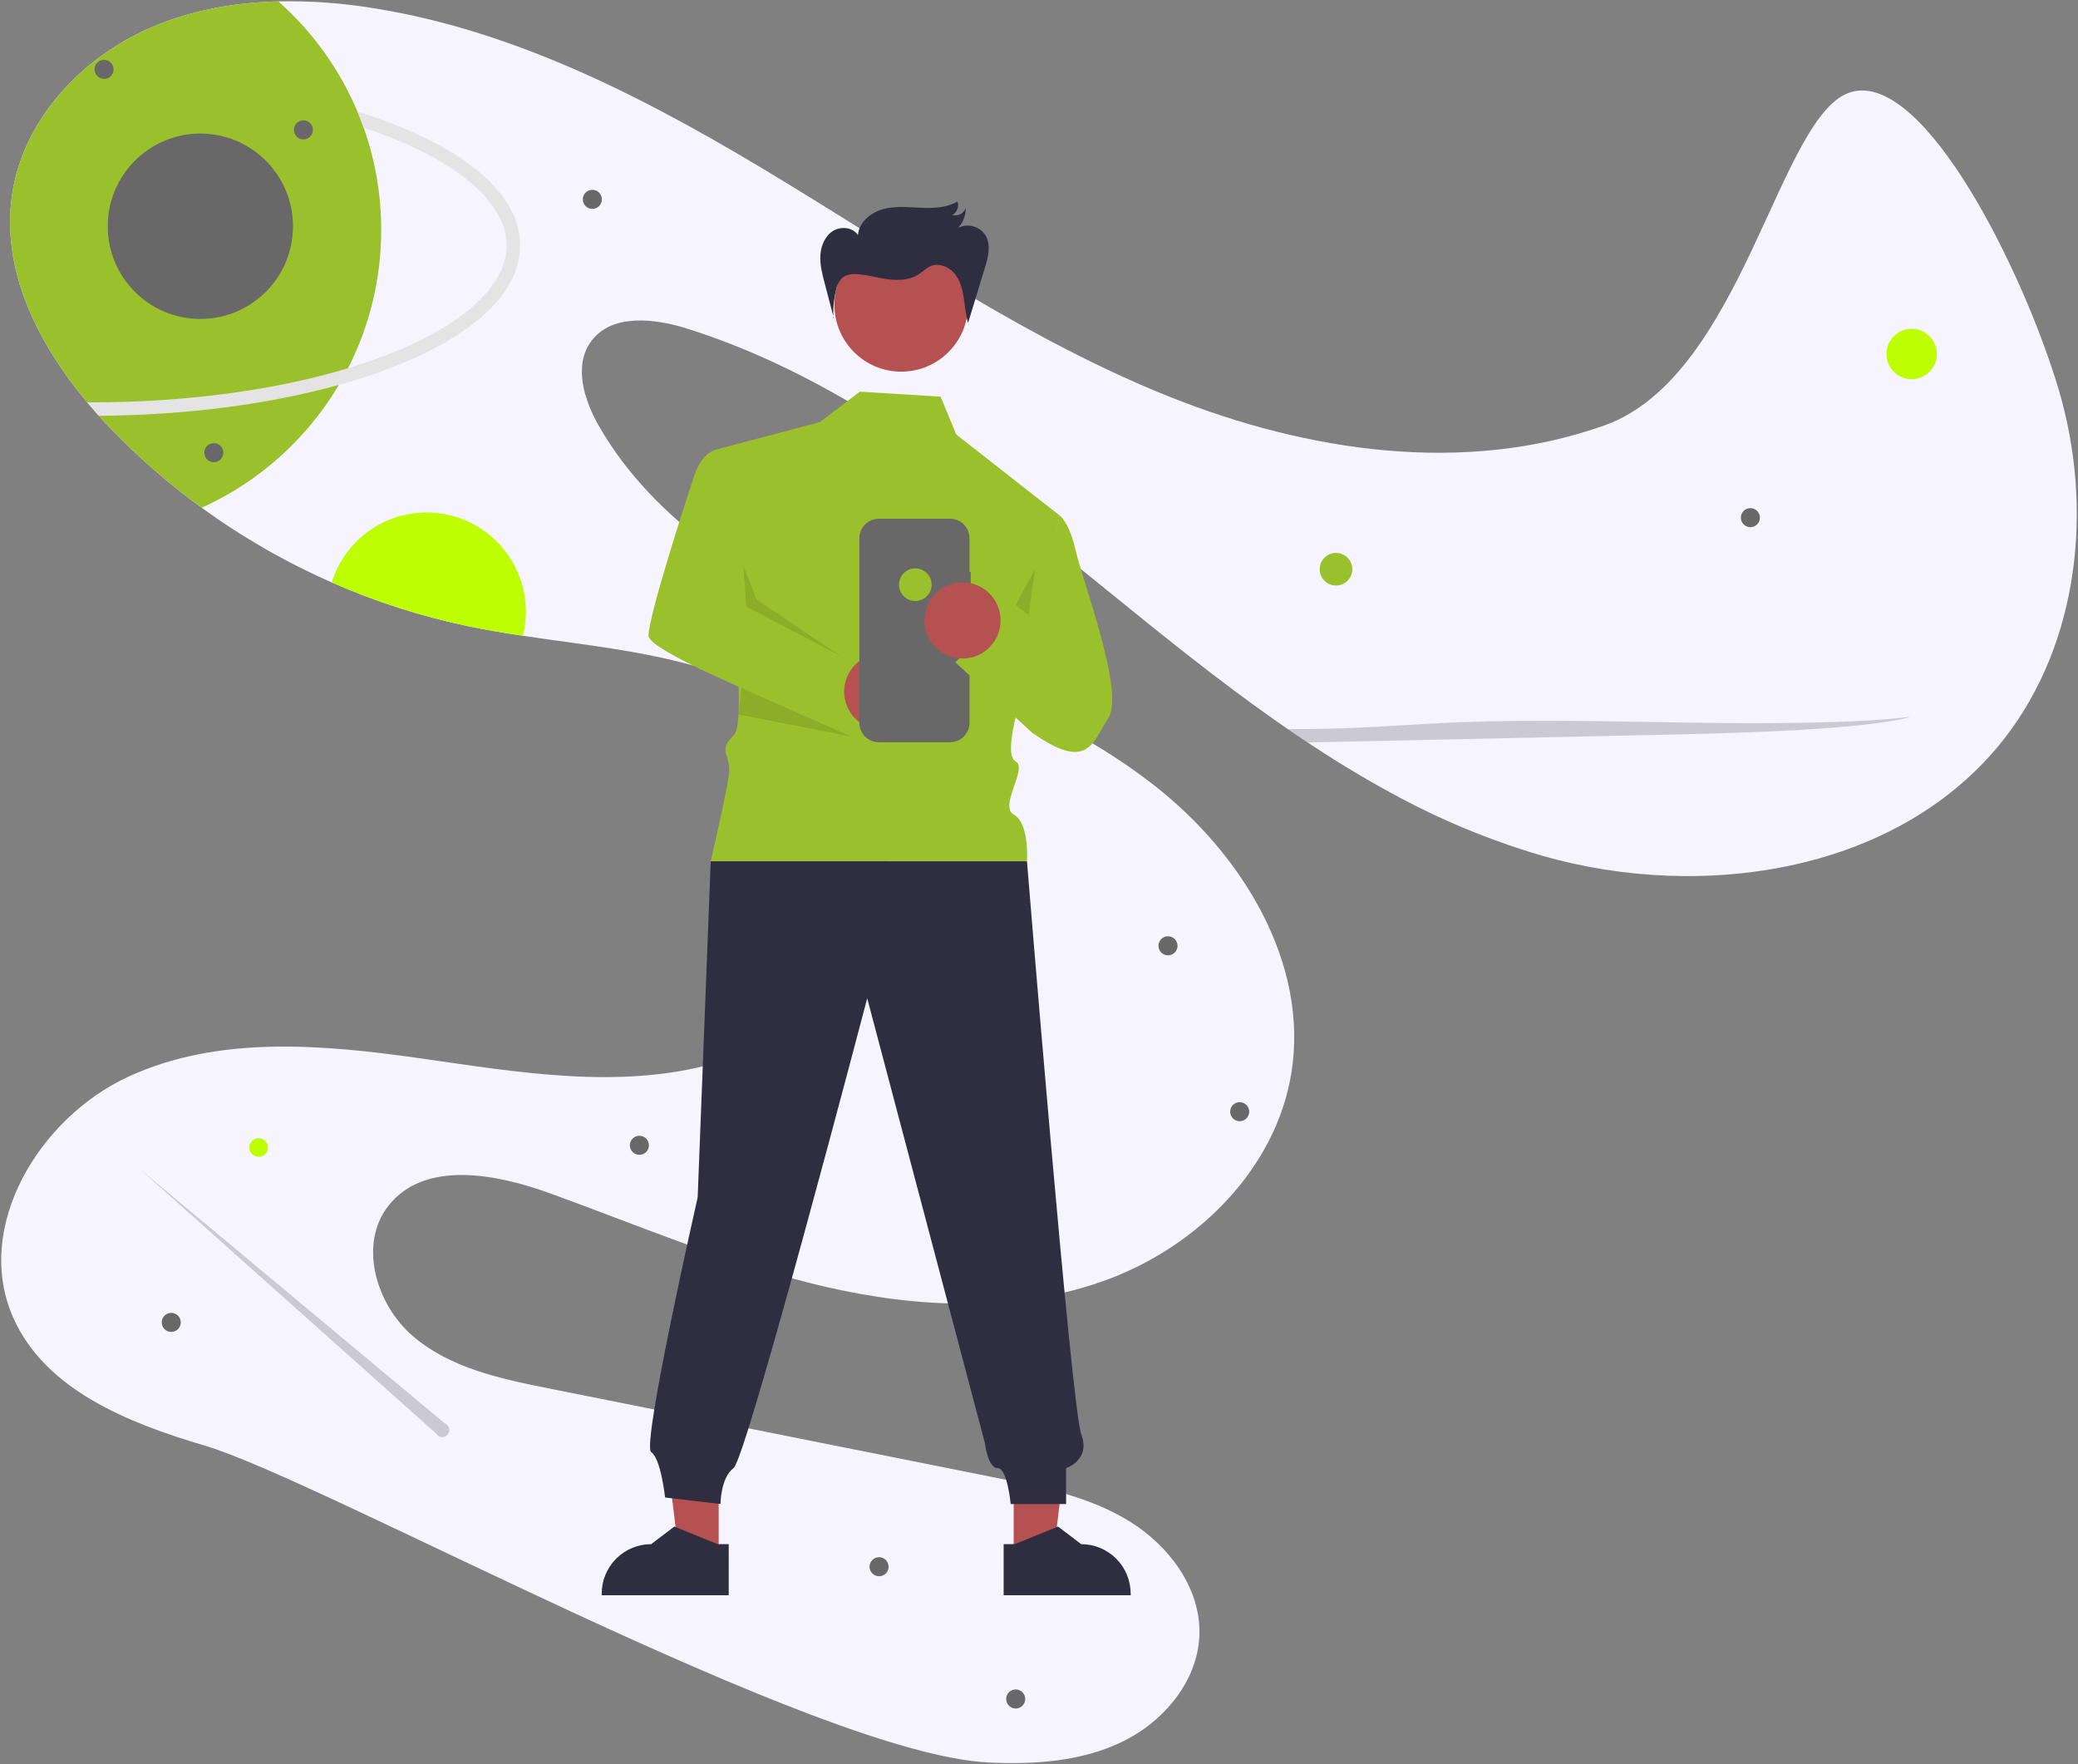 <svg width="854" height="725" viewBox="0 0 854 725" fill="none" xmlns="http://www.w3.org/2000/svg">
    <rect x="0" y="0" width="854" height="725" fill="#808080" stroke="none"/>
    <g clip-path="url(#clip0)">
        <path d="M823.647 303.603C780.99 358.189 700.497 370.689 633.897 351.677C612.105 345.304 591.082 336.547 571.208 325.563C559.665 319.29 548.398 312.409 537.36 305.077C534.644 303.281 531.929 301.457 529.241 299.596C527.409 298.343 525.583 297.075 523.764 295.792C500.971 279.746 479.072 262.143 457.54 244.642C403.79 200.953 348.567 155.919 282.528 135.074C268.922 130.781 251.321 128.773 242.908 140.306C235.608 150.318 240.063 164.495 246.24 175.235C269.152 215.018 310.742 240.138 352.369 259.454C393.995 278.77 438.089 294.42 474.275 322.661C510.462 350.903 538.087 395.79 530.686 441.1C524.307 480.146 492.447 511.87 455.404 525.696C418.362 539.513 377.048 537.588 338.542 528.616C300.036 519.635 263.482 503.967 226.319 490.463C203.914 482.311 174.622 476.674 159.755 495.327C147.199 511.087 154.416 535.948 169.706 549.065C184.996 562.182 205.691 566.576 225.436 570.518C286.744 582.769 348.052 595.017 409.359 607.262C428.166 611.011 447.414 614.935 463.8 624.92C480.186 634.896 493.404 652.323 492.935 671.51C492.465 690.421 478.63 707.13 461.673 715.503C444.726 723.867 425.156 725.157 406.276 724.254C335.523 720.864 132.683 608.386 84.032 594.007C52.771 584.777 18.591 571.218 5.409 541.392C-11.004 504.261 16.004 459.338 52.872 442.38C89.73 425.413 132.461 429.171 172.634 434.882C212.806 440.593 254.304 447.861 293.409 437.01C332.513 426.159 368.34 390.788 364.483 350.369C361.123 315.2 329.466 288.699 296.151 277.019C270.073 267.873 242.328 265.386 214.933 261.268C207.329 260.135 199.753 258.864 192.251 257.298C173.037 253.27 154.295 247.25 136.328 239.336C117.474 231.049 99.562 220.763 82.9 208.653C69.61 199.009 57.191 188.219 45.784 176.405C44.044 174.599 42.322 172.754 40.619 170.869C38.999 169.063 37.398 167.221 35.833 165.342C15.47 140.997 0.429 111.014 4.94 80.119C9.441 49.308 33.439 23.654 62.013 11.33C78.527 4.209 96.34 1.022 114.373 0.562C127.559 0.298 140.741 1.248 153.753 3.399C213.966 13.034 269.143 42.307 321.255 74.003C373.357 105.699 424.134 140.49 480.774 163.085C537.415 185.69 601.89 195.26 659.35 174.82C716.81 154.39 731.172 45.408 761.207 37.692C791.242 29.977 831.702 111.806 846.044 160.036C860.386 208.266 854.623 263.958 823.647 303.603Z"
              fill="#F5F4FF"/>
        <path d="M549.058 240.612C552.758 240.612 555.758 237.61 555.758 233.908C555.758 230.205 552.758 227.204 549.058 227.204C545.358 227.204 542.359 230.205 542.359 233.908C542.359 237.61 545.358 240.612 549.058 240.612Z"
              fill="#9AC02C"/>
        <path d="M785.636 155.844C791.357 155.844 795.994 151.204 795.994 145.48C795.994 139.755 791.357 135.115 785.636 135.115C779.916 135.115 775.279 139.755 775.279 145.48C775.279 151.204 779.916 155.844 785.636 155.844Z"
              fill="#BDFF00"/>
        <path d="M106.28 475.388C108.393 475.388 110.107 473.674 110.107 471.559C110.107 469.444 108.393 467.729 106.28 467.729C104.166 467.729 102.453 469.444 102.453 471.559C102.453 473.674 104.166 475.388 106.28 475.388Z"
              fill="#BDFF00"/>
        <path d="M216.129 251.412C216.132 254.733 215.73 258.043 214.933 261.268C207.329 260.135 199.753 258.863 192.251 257.298C173.037 253.269 154.295 247.25 136.328 239.336C139.217 230.001 145.356 222.012 153.629 216.82C161.902 211.628 171.762 209.576 181.418 211.037C191.074 212.498 199.886 217.376 206.255 224.784C212.624 232.192 216.128 241.639 216.129 251.412Z"
              fill="#BDFF00"/>
        <path d="M719.358 216.639C721.519 216.639 723.272 214.885 723.272 212.722C723.272 210.559 721.519 208.805 719.358 208.805C717.196 208.805 715.444 210.559 715.444 212.722C715.444 214.885 717.196 216.639 719.358 216.639Z"
              fill="#686868"/>
        <path d="M361.269 647.726C363.43 647.726 365.183 645.972 365.183 643.809C365.183 641.646 363.43 639.893 361.269 639.893C359.107 639.893 357.354 641.646 357.354 643.809C357.354 645.972 359.107 647.726 361.269 647.726Z"
              fill="#686868"/>
        <path d="M417.421 702.072C419.583 702.072 421.335 700.319 421.335 698.156C421.335 695.993 419.583 694.239 417.421 694.239C415.26 694.239 413.507 695.993 413.507 698.156C413.507 700.319 415.26 702.072 417.421 702.072Z"
              fill="#686868"/>
        <path d="M70.379 547.323C72.54 547.323 74.293 545.57 74.293 543.406C74.293 541.243 72.54 539.49 70.379 539.49C68.217 539.49 66.465 541.243 66.465 543.406C66.465 545.57 68.217 547.323 70.379 547.323Z"
              fill="#686868"/>
        <path d="M262.771 474.554C264.933 474.554 266.685 472.801 266.685 470.637C266.685 468.474 264.933 466.721 262.771 466.721C260.609 466.721 258.857 468.474 258.857 470.637C258.857 472.801 260.609 474.554 262.771 474.554Z"
              fill="#686868"/>
        <path d="M243.44 85.838C245.601 85.838 247.354 84.085 247.354 81.922C247.354 79.759 245.601 78.005 243.44 78.005C241.278 78.005 239.526 79.759 239.526 81.922C239.526 84.085 241.278 85.838 243.44 85.838Z"
              fill="#686868"/>
        <path d="M480.018 392.574C482.18 392.574 483.932 390.82 483.932 388.657C483.932 386.494 482.18 384.741 480.018 384.741C477.856 384.741 476.104 386.494 476.104 388.657C476.104 390.82 477.856 392.574 480.018 392.574Z"
              fill="#686868"/>
        <path d="M509.475 460.737C511.637 460.737 513.389 458.984 513.389 456.821C513.389 454.657 511.637 452.904 509.475 452.904C507.313 452.904 505.561 454.657 505.561 456.821C505.561 458.984 507.313 460.737 509.475 460.737Z"
              fill="#686868"/>
        <path d="M156.662 94.424C156.691 114.199 152.022 133.698 143.039 151.313C141.851 153.634 140.593 155.915 139.264 158.157C126.11 180.386 106.428 198.018 82.9 208.653C69.61 199.009 57.191 188.218 45.784 176.404C44.044 174.599 42.322 172.753 40.619 170.868C38.999 169.063 37.398 167.221 35.833 165.341C15.47 140.996 0.429 111.013 4.94 80.119C9.441 49.307 33.44 23.654 62.013 11.329C78.527 4.209 96.34 1.022 114.373 0.561C128.473 13.021 139.589 28.498 146.896 45.844C147.816 48.027 148.663 50.237 149.464 52.476C154.241 65.944 156.676 80.132 156.662 94.424Z"
              fill="#9AC02C"/>
        <path d="M213.736 100.872C213.736 120.059 195.012 137.855 161.008 150.999C154.205 153.634 146.923 156.02 139.264 158.157C110.599 166.152 76.484 170.583 40.619 170.868C38.999 169.063 37.398 167.22 35.833 165.341C36.219 165.351 36.606 165.351 36.992 165.351C75.941 165.351 112.891 160.413 143.039 151.313C148.608 149.627 153.947 147.803 159.019 145.841C190.281 133.765 208.213 117.369 208.213 100.872C208.213 84.374 190.28 67.987 159.019 55.902C155.926 54.705 152.741 53.563 149.464 52.476C148.663 50.237 147.816 48.027 146.896 45.844C151.793 47.373 156.497 49.006 161.008 50.744C195.012 63.889 213.736 81.694 213.736 100.872Z"
              fill="#E4E4E4"/>
        <path d="M42.763 32.413C44.924 32.413 46.677 30.66 46.677 28.497C46.677 26.333 44.924 24.58 42.763 24.58C40.601 24.58 38.848 26.333 38.848 28.497C38.848 30.66 40.601 32.413 42.763 32.413Z"
              fill="#686868"/>
        <path d="M124.69 57.283C126.852 57.283 128.604 55.53 128.604 53.367C128.604 51.204 126.852 49.45 124.69 49.45C122.529 49.45 120.776 51.204 120.776 53.367C120.776 55.53 122.529 57.283 124.69 57.283Z"
              fill="#686868"/>
        <path d="M82.346 131.063C103.367 131.063 120.408 114.01 120.408 92.975C120.408 71.94 103.367 54.888 82.346 54.888C61.324 54.888 44.283 71.94 44.283 92.975C44.283 114.01 61.324 131.063 82.346 131.063Z"
              fill="#686868"/>
        <path opacity="0.3"
              d="M785.27 294.557C776.727 297.081 757.893 298.942 737.181 300.084C716.478 301.217 693.769 301.714 671.344 302.193C632.093 303.041 592.844 303.891 553.599 304.745C548.204 304.865 542.791 304.975 537.36 305.076C534.644 303.28 531.929 301.456 529.241 299.596C534.056 299.623 538.87 299.596 543.648 299.504C564.056 299.098 581.334 297.505 601.015 296.749C631.301 295.58 663.998 296.501 695.564 296.97C727.129 297.449 763.094 297.274 785.27 294.557Z"
              fill="#686868"/>
        <path opacity="0.3"
              d="M182.843 584.925L57.723 480.625L179.275 589.102C179.511 589.499 179.837 589.834 180.228 590.079C180.618 590.324 181.062 590.473 181.521 590.513C181.981 590.552 182.443 590.481 182.869 590.306C183.296 590.131 183.675 589.857 183.975 589.506C184.274 589.156 184.486 588.738 184.592 588.289C184.698 587.841 184.696 587.373 184.585 586.925C184.475 586.477 184.259 586.062 183.956 585.714C183.653 585.366 183.272 585.095 182.843 584.925H182.843Z"
              fill="#686868"/>
        <path d="M87.869 189.926C90.031 189.926 91.783 188.172 91.783 186.009C91.783 183.846 90.031 182.093 87.869 182.093C85.707 182.093 83.955 183.846 83.955 186.009C83.955 188.172 85.707 189.926 87.869 189.926Z"
              fill="#686868"/>
        <path d="M416.599 639.83L432.788 639.829L440.49 577.343L416.596 577.344L416.599 639.83Z" fill="#B65151"/>
        <path d="M412.469 634.541L417.026 634.541L434.817 627.301L444.352 634.54H444.354C449.742 634.54 454.91 636.682 458.721 640.495C462.531 644.307 464.672 649.479 464.672 654.871V655.531L412.47 655.533L412.469 634.541Z"
              fill="#2F2E41"/>
        <path d="M295.356 639.83L279.166 639.829L271.464 577.343L295.358 577.344L295.356 639.83Z" fill="#B65151"/>
        <path d="M299.485 655.533L247.282 655.531V654.871C247.283 649.479 249.424 644.307 253.234 640.495C257.044 636.682 262.212 634.54 267.601 634.54H267.602L277.138 627.301L294.929 634.541L299.486 634.541L299.485 655.533Z"
              fill="#2F2E41"/>
        <path d="M353.365 160.949L336.973 173.44L293.426 184.979C293.426 184.979 309.03 294.557 301.666 301.926C294.301 309.295 300.943 309.493 299.463 319.066C297.983 328.639 292.087 353.913 292.087 353.913H422.055C422.055 353.913 423.102 338.205 416.696 334.804C410.289 331.402 422.602 315.525 417.366 312.871C412.13 310.216 419.494 287.188 419.494 287.188L435.454 211.794L393.004 178.56L386.548 162.996L353.365 160.949Z"
              fill="#9AC02C"/>
        <path d="M373.82 258.867C376.952 258.867 379.491 256.326 379.491 253.191C379.491 250.057 376.952 247.516 373.82 247.516C370.687 247.516 368.148 250.057 368.148 253.191C368.148 256.326 370.687 258.867 373.82 258.867Z"
              fill="#F2F2F2"/>
        <path d="M292.087 353.913L286.727 492.009C286.727 492.009 263.586 594.005 267.606 596.687C271.625 599.368 273.328 615.357 273.328 615.357L296.106 618.039C296.106 618.039 296.106 607.313 301.466 603.29C306.825 599.268 356.401 410.224 356.401 410.224L404.766 593.002C404.766 593.002 405.977 603.291 409.996 603.291C414.016 603.291 415.356 618.039 415.356 618.039H438.134V603.291C438.134 603.291 448.369 600.044 444.349 589.318C440.329 578.592 422.055 353.913 422.055 353.913H292.087Z"
              fill="#2F2E41"/>
        <path d="M370.388 152.72C385.558 152.72 397.855 140.414 397.855 125.235C397.855 110.055 385.558 97.749 370.388 97.749C355.218 97.749 342.92 110.055 342.92 125.235C342.92 140.414 355.218 152.72 370.388 152.72Z"
              fill="#B65151"/>
        <path opacity="0.1" d="M417.365 248.664L422.725 252.687L425.405 233.916L417.365 248.664Z" fill="black"/>
        <path d="M295.995 184.873C295.995 184.873 289.296 183.532 285.276 195.599C281.256 207.665 266.518 253.251 266.518 261.295C266.518 269.339 358.305 304.834 358.305 304.834L348.754 271.308L306.714 249.228L295.995 184.873Z"
              fill="#9AC02C"/>
        <path d="M362.562 299.863C371.205 299.863 378.211 292.853 378.211 284.204C378.211 275.556 371.205 268.545 362.562 268.545C353.92 268.545 346.913 275.556 346.913 284.204C346.913 292.853 353.92 299.863 362.562 299.863Z"
              fill="#B65151"/>
        <path opacity="0.1" d="M305.489 232.621L306.714 249.228L345.589 269.646L311.012 246.438L305.489 232.621Z"
              fill="black"/>
        <path d="M398.945 234.989H398.44V221.164C398.44 220.114 398.234 219.073 397.832 218.102C397.43 217.132 396.841 216.249 396.098 215.506C395.356 214.763 394.474 214.174 393.504 213.772C392.534 213.37 391.494 213.163 390.444 213.163H361.174C360.124 213.163 359.084 213.37 358.114 213.772C357.144 214.174 356.262 214.763 355.52 215.506C354.777 216.249 354.188 217.132 353.786 218.102C353.385 219.073 353.178 220.113 353.178 221.164V297.007C353.178 298.057 353.385 299.098 353.786 300.069C354.188 301.039 354.777 301.921 355.52 302.664C356.262 303.407 357.144 303.997 358.114 304.399C359.084 304.801 360.124 305.008 361.174 305.008H390.444C391.494 305.008 392.534 304.801 393.504 304.399C394.474 303.997 395.356 303.407 396.098 302.664C396.841 301.921 397.43 301.039 397.832 300.069C398.234 299.098 398.44 298.057 398.44 297.007V244.829H398.945V234.989Z"
              fill="#686868"/>
        <path d="M435.454 211.794C435.454 211.794 439.474 214.476 442.153 226.542C444.833 238.609 462.252 284.194 455.552 294.92C448.853 305.646 446.875 317.094 424.097 301.005L392.578 272.128L415.356 250.676L424.735 257.379L435.454 211.794Z"
              fill="#9AC02C"/>
        <path d="M376.167 246.966C379.867 246.966 382.866 243.965 382.866 240.262C382.866 236.56 379.867 233.559 376.167 233.559C372.467 233.559 369.467 236.56 369.467 240.262C369.467 243.965 372.467 246.966 376.167 246.966Z"
              fill="#9AC02C"/>
        <path d="M395.56 270.608C404.203 270.608 411.21 263.597 411.21 254.949C411.21 246.3 404.203 239.289 395.56 239.289C386.918 239.289 379.911 246.3 379.911 254.949C379.911 263.597 386.918 270.608 395.56 270.608Z"
              fill="#B65151"/>
        <path opacity="0.1" d="M304.751 282.743L349.675 302.627L303.502 293.597L304.751 282.743Z" fill="black"/>
        <path d="M342.676 130.712L338.905 116.35C337.921 112.603 336.929 108.779 337.15 104.911C337.371 101.043 339.011 97.051 342.267 94.956C345.524 92.86 350.496 93.355 352.592 96.613C352.99 91.411 357.72 87.409 362.738 85.992C367.756 84.574 373.083 85.135 378.292 85.374C383.501 85.613 388.999 85.446 393.494 82.803C393.837 83.831 393.814 84.946 393.43 85.96C393.047 86.974 392.325 87.824 391.387 88.367C392.505 88.672 393.696 88.541 394.721 88.001C395.745 87.46 396.527 86.55 396.906 85.455C396.94 88.468 395.827 91.381 393.793 93.602C395.733 92.639 397.962 92.433 400.046 93.023C402.129 93.614 403.919 94.959 405.066 96.796C407.361 100.776 406.075 105.775 404.733 110.169L397.844 132.72C396.799 129.292 396.602 125.672 396.043 122.132C395.484 118.592 394.49 114.977 392.154 112.26C389.819 109.542 385.852 107.968 382.534 109.318C380.672 110.075 379.252 111.61 377.572 112.713C374.123 114.974 369.736 115.299 365.638 114.838C361.541 114.378 357.548 113.211 353.451 112.744C350.886 112.452 348.023 112.53 346.088 114.239C344.756 115.623 343.877 117.38 343.567 119.275C342.653 123.054 342.294 126.945 342.501 130.827"
              fill="#2F2E41"/>
    </g>
    <defs>
        <clipPath id="clip0">
            <rect width="853" height="724" fill="white" transform="translate(0.5 0.5)"/>
        </clipPath>
    </defs>
</svg>

